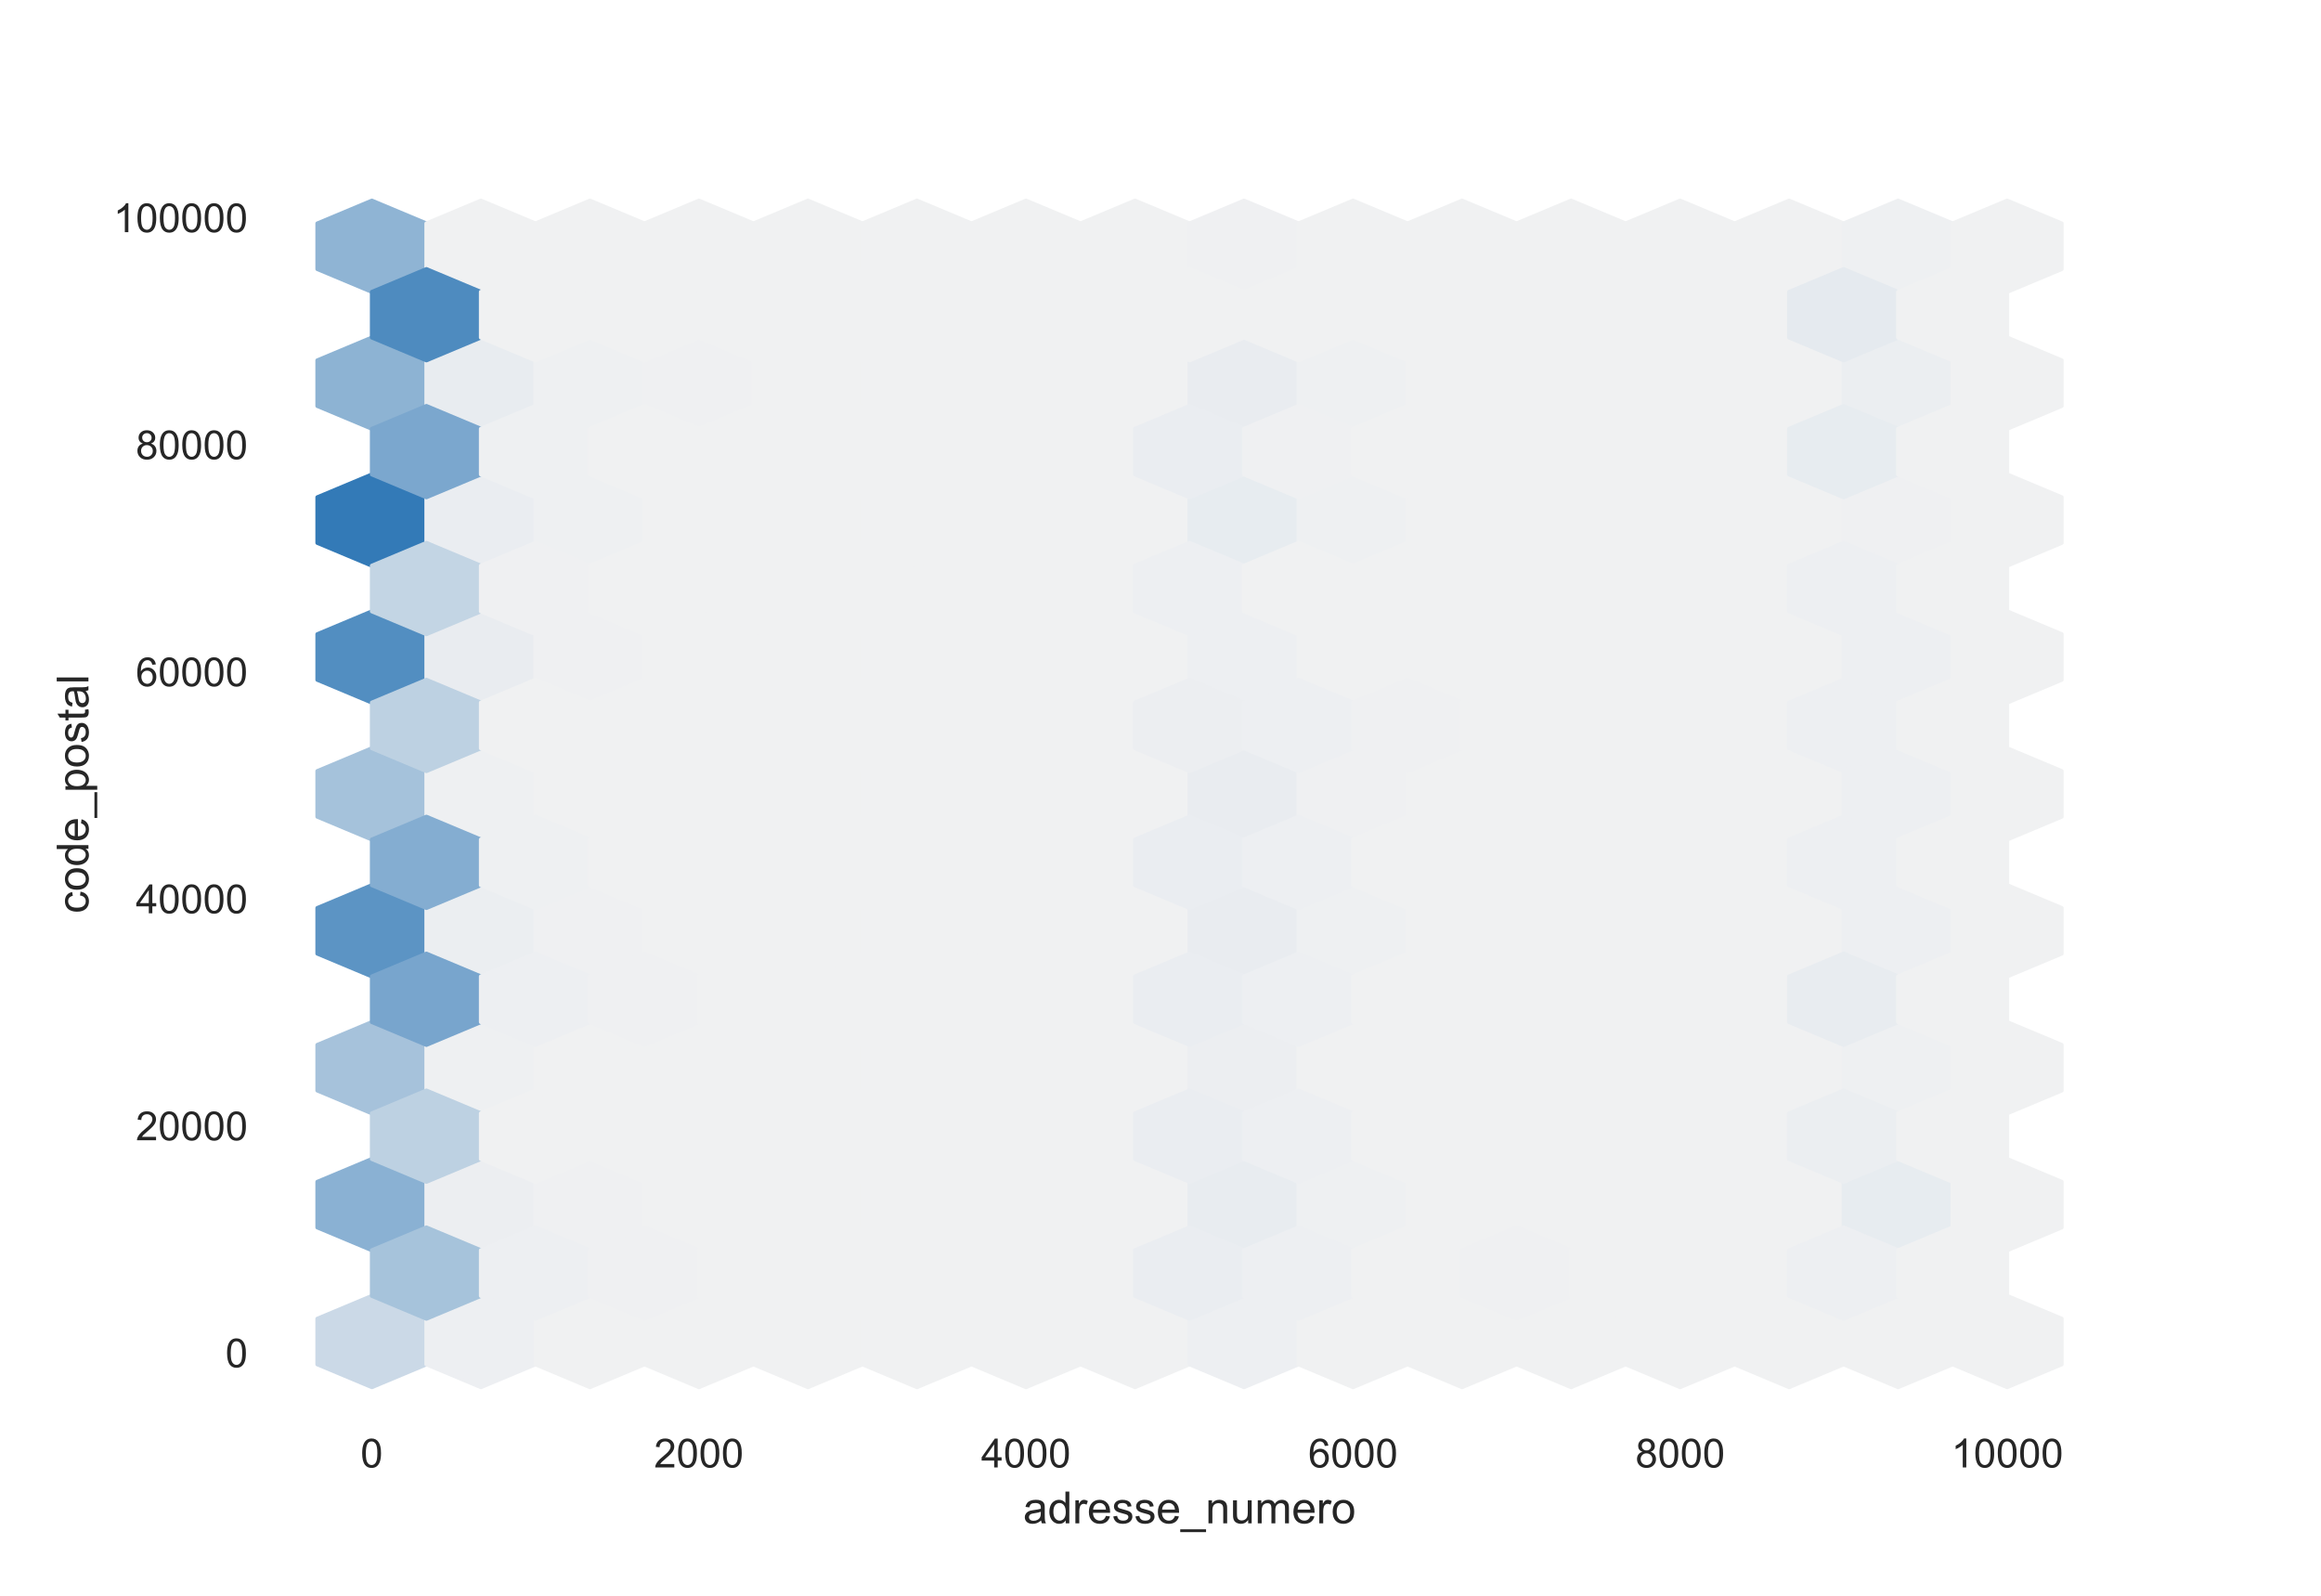 <?xml version="1.0" encoding="utf-8" standalone="no"?>
<!DOCTYPE svg PUBLIC "-//W3C//DTD SVG 1.1//EN"
  "http://www.w3.org/Graphics/SVG/1.1/DTD/svg11.dtd">
<!-- Created with matplotlib (https://matplotlib.org/) -->
<svg height="396pt" version="1.1" viewBox="0 0 576 396" width="576pt" xmlns="http://www.w3.org/2000/svg" xmlns:xlink="http://www.w3.org/1999/xlink">
 <defs>
  <style type="text/css">*{stroke-linecap:butt;stroke-linejoin:round;}</style>
 </defs>
 <g id="figure_1">
  <g id="patch_1">
   <path d="M 0 396 
L 576 396 
L 576 0 
L 0 0 
z
" style="fill:#ffffff;"/>
  </g>
  <g id="axes_1">
   <g id="patch_2">
    <path d="M 72 346.5 
L 518.4 346.5 
L 518.4 47.52 
L 72 47.52 
z
" style="fill:#ffffff;"/>
   </g>
   <g id="matplotlib.axis_1">
    <g id="xtick_1">
     <g id="text_1">
      <!-- 0 -->
      <g style="fill:#262626;" transform="translate(89.47 364.158)scale(0.1 -0.1)">
       <defs>
        <path d="M 4.156 35.297 
Q 4.156 48 6.766 55.734 
Q 9.375 63.484 14.516 67.672 
Q 19.672 71.875 27.484 71.875 
Q 33.25 71.875 37.594 69.547 
Q 41.938 67.234 44.766 62.859 
Q 47.609 58.5 49.219 52.219 
Q 50.828 45.953 50.828 35.297 
Q 50.828 22.703 48.234 14.969 
Q 45.656 7.234 40.5 3 
Q 35.359 -1.219 27.484 -1.219 
Q 17.141 -1.219 11.234 6.203 
Q 4.156 15.141 4.156 35.297 
z
M 13.188 35.297 
Q 13.188 17.672 17.312 11.828 
Q 21.438 6 27.484 6 
Q 33.547 6 37.672 11.859 
Q 41.797 17.719 41.797 35.297 
Q 41.797 52.984 37.672 58.781 
Q 33.547 64.594 27.391 64.594 
Q 21.344 64.594 17.719 59.469 
Q 13.188 52.938 13.188 35.297 
z
" id="ArialMT-48"/>
       </defs>
       <use xlink:href="#ArialMT-48"/>
      </g>
     </g>
    </g>
    <g id="xtick_2">
     <g id="text_2">
      <!-- 2000 -->
      <g style="fill:#262626;" transform="translate(162.308 364.158)scale(0.1 -0.1)">
       <defs>
        <path d="M 50.344 8.453 
L 50.344 0 
L 3.031 0 
Q 2.938 3.172 4.047 6.109 
Q 5.859 10.938 9.828 15.625 
Q 13.812 20.312 21.344 26.469 
Q 33.016 36.031 37.109 41.625 
Q 41.219 47.219 41.219 52.203 
Q 41.219 57.422 37.469 61 
Q 33.734 64.594 27.734 64.594 
Q 21.391 64.594 17.578 60.781 
Q 13.766 56.984 13.719 50.25 
L 4.688 51.172 
Q 5.609 61.281 11.656 66.578 
Q 17.719 71.875 27.938 71.875 
Q 38.234 71.875 44.234 66.156 
Q 50.25 60.453 50.25 52 
Q 50.25 47.703 48.484 43.547 
Q 46.734 39.406 42.656 34.812 
Q 38.578 30.219 29.109 22.219 
Q 21.188 15.578 18.938 13.203 
Q 16.703 10.844 15.234 8.453 
z
" id="ArialMT-50"/>
       </defs>
       <use xlink:href="#ArialMT-50"/>
       <use x="55.615" xlink:href="#ArialMT-48"/>
       <use x="111.23" xlink:href="#ArialMT-48"/>
       <use x="166.846" xlink:href="#ArialMT-48"/>
      </g>
     </g>
    </g>
    <g id="xtick_3">
     <g id="text_3">
      <!-- 4000 -->
      <g style="fill:#262626;" transform="translate(243.488 364.158)scale(0.1 -0.1)">
       <defs>
        <path d="M 32.328 0 
L 32.328 17.141 
L 1.266 17.141 
L 1.266 25.203 
L 33.938 71.578 
L 41.109 71.578 
L 41.109 25.203 
L 50.781 25.203 
L 50.781 17.141 
L 41.109 17.141 
L 41.109 0 
z
M 32.328 25.203 
L 32.328 57.469 
L 9.906 25.203 
z
" id="ArialMT-52"/>
       </defs>
       <use xlink:href="#ArialMT-52"/>
       <use x="55.615" xlink:href="#ArialMT-48"/>
       <use x="111.23" xlink:href="#ArialMT-48"/>
       <use x="166.846" xlink:href="#ArialMT-48"/>
      </g>
     </g>
    </g>
    <g id="xtick_4">
     <g id="text_4">
      <!-- 6000 -->
      <g style="fill:#262626;" transform="translate(324.668 364.158)scale(0.1 -0.1)">
       <defs>
        <path d="M 49.75 54.047 
L 41.016 53.375 
Q 39.844 58.547 37.703 60.891 
Q 34.125 64.656 28.906 64.656 
Q 24.703 64.656 21.531 62.312 
Q 17.391 59.281 14.984 53.469 
Q 12.594 47.656 12.5 36.922 
Q 15.672 41.75 20.266 44.094 
Q 24.859 46.438 29.891 46.438 
Q 38.672 46.438 44.844 39.969 
Q 51.031 33.5 51.031 23.25 
Q 51.031 16.5 48.125 10.719 
Q 45.219 4.938 40.141 1.859 
Q 35.062 -1.219 28.609 -1.219 
Q 17.625 -1.219 10.688 6.859 
Q 3.766 14.938 3.766 33.5 
Q 3.766 54.25 11.422 63.672 
Q 18.109 71.875 29.438 71.875 
Q 37.891 71.875 43.281 67.141 
Q 48.688 62.406 49.75 54.047 
z
M 13.875 23.188 
Q 13.875 18.656 15.797 14.5 
Q 17.719 10.359 21.188 8.172 
Q 24.656 6 28.469 6 
Q 34.031 6 38.031 10.484 
Q 42.047 14.984 42.047 22.703 
Q 42.047 30.125 38.078 34.391 
Q 34.125 38.672 28.125 38.672 
Q 22.172 38.672 18.016 34.391 
Q 13.875 30.125 13.875 23.188 
z
" id="ArialMT-54"/>
       </defs>
       <use xlink:href="#ArialMT-54"/>
       <use x="55.615" xlink:href="#ArialMT-48"/>
       <use x="111.23" xlink:href="#ArialMT-48"/>
       <use x="166.846" xlink:href="#ArialMT-48"/>
      </g>
     </g>
    </g>
    <g id="xtick_5">
     <g id="text_5">
      <!-- 8000 -->
      <g style="fill:#262626;" transform="translate(405.848 364.158)scale(0.1 -0.1)">
       <defs>
        <path d="M 17.672 38.812 
Q 12.203 40.828 9.562 44.531 
Q 6.938 48.25 6.938 53.422 
Q 6.938 61.234 12.547 66.547 
Q 18.172 71.875 27.484 71.875 
Q 36.859 71.875 42.578 66.422 
Q 48.297 60.984 48.297 53.172 
Q 48.297 48.188 45.672 44.5 
Q 43.062 40.828 37.75 38.812 
Q 44.344 36.672 47.781 31.875 
Q 51.219 27.094 51.219 20.453 
Q 51.219 11.281 44.719 5.031 
Q 38.234 -1.219 27.641 -1.219 
Q 17.047 -1.219 10.547 5.047 
Q 4.047 11.328 4.047 20.703 
Q 4.047 27.688 7.594 32.391 
Q 11.141 37.109 17.672 38.812 
z
M 15.922 53.719 
Q 15.922 48.641 19.188 45.406 
Q 22.469 42.188 27.688 42.188 
Q 32.766 42.188 36.016 45.375 
Q 39.266 48.578 39.266 53.219 
Q 39.266 58.062 35.906 61.359 
Q 32.562 64.656 27.594 64.656 
Q 22.562 64.656 19.234 61.422 
Q 15.922 58.203 15.922 53.719 
z
M 13.094 20.656 
Q 13.094 16.891 14.875 13.375 
Q 16.656 9.859 20.172 7.922 
Q 23.688 6 27.734 6 
Q 34.031 6 38.125 10.047 
Q 42.234 14.109 42.234 20.359 
Q 42.234 26.703 38.016 30.859 
Q 33.797 35.016 27.438 35.016 
Q 21.234 35.016 17.156 30.906 
Q 13.094 26.812 13.094 20.656 
z
" id="ArialMT-56"/>
       </defs>
       <use xlink:href="#ArialMT-56"/>
       <use x="55.615" xlink:href="#ArialMT-48"/>
       <use x="111.23" xlink:href="#ArialMT-48"/>
       <use x="166.846" xlink:href="#ArialMT-48"/>
      </g>
     </g>
    </g>
    <g id="xtick_6">
     <g id="text_6">
      <!-- 10000 -->
      <g style="fill:#262626;" transform="translate(484.247 364.158)scale(0.1 -0.1)">
       <defs>
        <path d="M 37.25 0 
L 28.469 0 
L 28.469 56 
Q 25.297 52.984 20.141 49.953 
Q 14.984 46.922 10.891 45.406 
L 10.891 53.906 
Q 18.266 57.375 23.781 62.297 
Q 29.297 67.234 31.594 71.875 
L 37.25 71.875 
z
" id="ArialMT-49"/>
       </defs>
       <use xlink:href="#ArialMT-49"/>
       <use x="55.615" xlink:href="#ArialMT-48"/>
       <use x="111.23" xlink:href="#ArialMT-48"/>
       <use x="166.846" xlink:href="#ArialMT-48"/>
       <use x="222.461" xlink:href="#ArialMT-48"/>
      </g>
     </g>
    </g>
    <g id="text_7">
     <!-- adresse_numero -->
     <g style="fill:#262626;" transform="translate(253.929 378.019)scale(0.11 -0.11)">
      <defs>
       <path d="M 40.438 6.391 
Q 35.547 2.25 31.031 0.531 
Q 26.516 -1.172 21.344 -1.172 
Q 12.797 -1.172 8.203 3 
Q 3.609 7.172 3.609 13.672 
Q 3.609 17.484 5.344 20.625 
Q 7.078 23.781 9.891 25.688 
Q 12.703 27.594 16.219 28.562 
Q 18.797 29.25 24.031 29.891 
Q 34.672 31.156 39.703 32.906 
Q 39.75 34.719 39.75 35.203 
Q 39.75 40.578 37.25 42.781 
Q 33.891 45.75 27.25 45.75 
Q 21.047 45.75 18.094 43.578 
Q 15.141 41.406 13.719 35.891 
L 5.125 37.062 
Q 6.297 42.578 8.984 45.969 
Q 11.672 49.359 16.75 51.188 
Q 21.828 53.031 28.516 53.031 
Q 35.156 53.031 39.297 51.469 
Q 43.453 49.906 45.406 47.531 
Q 47.359 45.172 48.141 41.547 
Q 48.578 39.312 48.578 33.453 
L 48.578 21.734 
Q 48.578 9.469 49.141 6.219 
Q 49.703 2.984 51.375 0 
L 42.188 0 
Q 40.828 2.734 40.438 6.391 
z
M 39.703 26.031 
Q 34.906 24.078 25.344 22.703 
Q 19.922 21.922 17.672 20.938 
Q 15.438 19.969 14.203 18.094 
Q 12.984 16.219 12.984 13.922 
Q 12.984 10.406 15.641 8.062 
Q 18.312 5.719 23.438 5.719 
Q 28.516 5.719 32.469 7.938 
Q 36.422 10.156 38.281 14.016 
Q 39.703 17 39.703 22.797 
z
" id="ArialMT-97"/>
       <path d="M 40.234 0 
L 40.234 6.547 
Q 35.297 -1.172 25.734 -1.172 
Q 19.531 -1.172 14.328 2.25 
Q 9.125 5.672 6.266 11.797 
Q 3.422 17.922 3.422 25.875 
Q 3.422 33.641 6 39.969 
Q 8.594 46.297 13.766 49.656 
Q 18.953 53.031 25.344 53.031 
Q 30.031 53.031 33.688 51.047 
Q 37.359 49.078 39.656 45.906 
L 39.656 71.578 
L 48.391 71.578 
L 48.391 0 
z
M 12.453 25.875 
Q 12.453 15.922 16.641 10.984 
Q 20.844 6.062 26.562 6.062 
Q 32.328 6.062 36.344 10.766 
Q 40.375 15.484 40.375 25.141 
Q 40.375 35.797 36.266 40.766 
Q 32.172 45.75 26.172 45.75 
Q 20.312 45.75 16.375 40.969 
Q 12.453 36.188 12.453 25.875 
z
" id="ArialMT-100"/>
       <path d="M 6.5 0 
L 6.5 51.859 
L 14.406 51.859 
L 14.406 44 
Q 17.438 49.516 20 51.266 
Q 22.562 53.031 25.641 53.031 
Q 30.078 53.031 34.672 50.203 
L 31.641 42.047 
Q 28.422 43.953 25.203 43.953 
Q 22.312 43.953 20.016 42.219 
Q 17.719 40.484 16.75 37.406 
Q 15.281 32.719 15.281 27.156 
L 15.281 0 
z
" id="ArialMT-114"/>
       <path d="M 42.094 16.703 
L 51.172 15.578 
Q 49.031 7.625 43.219 3.219 
Q 37.406 -1.172 28.375 -1.172 
Q 17 -1.172 10.328 5.828 
Q 3.656 12.844 3.656 25.484 
Q 3.656 38.578 10.391 45.797 
Q 17.141 53.031 27.875 53.031 
Q 38.281 53.031 44.875 45.953 
Q 51.469 38.875 51.469 26.031 
Q 51.469 25.25 51.422 23.688 
L 12.75 23.688 
Q 13.234 15.141 17.578 10.594 
Q 21.922 6.062 28.422 6.062 
Q 33.25 6.062 36.672 8.594 
Q 40.094 11.141 42.094 16.703 
z
M 13.234 30.906 
L 42.188 30.906 
Q 41.609 37.453 38.875 40.719 
Q 34.672 45.797 27.984 45.797 
Q 21.922 45.797 17.797 41.75 
Q 13.672 37.703 13.234 30.906 
z
" id="ArialMT-101"/>
       <path d="M 3.078 15.484 
L 11.766 16.844 
Q 12.5 11.625 15.844 8.844 
Q 19.188 6.062 25.203 6.062 
Q 31.25 6.062 34.172 8.516 
Q 37.109 10.984 37.109 14.312 
Q 37.109 17.281 34.516 19 
Q 32.719 20.172 25.531 21.969 
Q 15.875 24.422 12.141 26.203 
Q 8.406 27.984 6.469 31.125 
Q 4.547 34.281 4.547 38.094 
Q 4.547 41.547 6.125 44.5 
Q 7.719 47.469 10.453 49.422 
Q 12.5 50.922 16.031 51.969 
Q 19.578 53.031 23.641 53.031 
Q 29.734 53.031 34.344 51.266 
Q 38.969 49.516 41.156 46.5 
Q 43.359 43.5 44.188 38.484 
L 35.594 37.312 
Q 35.016 41.312 32.203 43.547 
Q 29.391 45.797 24.266 45.797 
Q 18.219 45.797 15.625 43.797 
Q 13.031 41.797 13.031 39.109 
Q 13.031 37.406 14.109 36.031 
Q 15.188 34.625 17.484 33.688 
Q 18.797 33.203 25.25 31.453 
Q 34.578 28.953 38.25 27.359 
Q 41.938 25.781 44.031 22.75 
Q 46.141 19.734 46.141 15.234 
Q 46.141 10.844 43.578 6.953 
Q 41.016 3.078 36.172 0.953 
Q 31.344 -1.172 25.25 -1.172 
Q 15.141 -1.172 9.844 3.031 
Q 4.547 7.234 3.078 15.484 
z
" id="ArialMT-115"/>
       <path d="M -1.516 -19.875 
L -1.516 -13.531 
L 56.734 -13.531 
L 56.734 -19.875 
z
" id="ArialMT-95"/>
       <path d="M 6.594 0 
L 6.594 51.859 
L 14.5 51.859 
L 14.5 44.484 
Q 20.219 53.031 31 53.031 
Q 35.688 53.031 39.625 51.344 
Q 43.562 49.656 45.516 46.922 
Q 47.469 44.188 48.25 40.438 
Q 48.734 37.984 48.734 31.891 
L 48.734 0 
L 39.938 0 
L 39.938 31.547 
Q 39.938 36.922 38.906 39.578 
Q 37.891 42.234 35.281 43.812 
Q 32.672 45.406 29.156 45.406 
Q 23.531 45.406 19.453 41.844 
Q 15.375 38.281 15.375 28.328 
L 15.375 0 
z
" id="ArialMT-110"/>
       <path d="M 40.578 0 
L 40.578 7.625 
Q 34.516 -1.172 24.125 -1.172 
Q 19.531 -1.172 15.547 0.578 
Q 11.578 2.344 9.641 5 
Q 7.719 7.672 6.938 11.531 
Q 6.391 14.109 6.391 19.734 
L 6.391 51.859 
L 15.188 51.859 
L 15.188 23.094 
Q 15.188 16.219 15.719 13.812 
Q 16.547 10.359 19.234 8.375 
Q 21.922 6.391 25.875 6.391 
Q 29.828 6.391 33.297 8.422 
Q 36.766 10.453 38.203 13.938 
Q 39.656 17.438 39.656 24.078 
L 39.656 51.859 
L 48.438 51.859 
L 48.438 0 
z
" id="ArialMT-117"/>
       <path d="M 6.594 0 
L 6.594 51.859 
L 14.453 51.859 
L 14.453 44.578 
Q 16.891 48.391 20.938 50.703 
Q 25 53.031 30.172 53.031 
Q 35.938 53.031 39.625 50.641 
Q 43.312 48.25 44.828 43.953 
Q 50.984 53.031 60.844 53.031 
Q 68.562 53.031 72.703 48.75 
Q 76.859 44.484 76.859 35.594 
L 76.859 0 
L 68.109 0 
L 68.109 32.672 
Q 68.109 37.938 67.25 40.25 
Q 66.406 42.578 64.156 43.984 
Q 61.922 45.406 58.891 45.406 
Q 53.422 45.406 49.797 41.766 
Q 46.188 38.141 46.188 30.125 
L 46.188 0 
L 37.406 0 
L 37.406 33.688 
Q 37.406 39.547 35.25 42.469 
Q 33.109 45.406 28.219 45.406 
Q 24.516 45.406 21.359 43.453 
Q 18.219 41.5 16.797 37.734 
Q 15.375 33.984 15.375 26.906 
L 15.375 0 
z
" id="ArialMT-109"/>
       <path d="M 3.328 25.922 
Q 3.328 40.328 11.328 47.266 
Q 18.016 53.031 27.641 53.031 
Q 38.328 53.031 45.109 46.016 
Q 51.906 39.016 51.906 26.656 
Q 51.906 16.656 48.906 10.906 
Q 45.906 5.172 40.156 2 
Q 34.422 -1.172 27.641 -1.172 
Q 16.75 -1.172 10.031 5.812 
Q 3.328 12.797 3.328 25.922 
z
M 12.359 25.922 
Q 12.359 15.969 16.703 11.016 
Q 21.047 6.062 27.641 6.062 
Q 34.188 6.062 38.531 11.031 
Q 42.875 16.016 42.875 26.219 
Q 42.875 35.844 38.5 40.797 
Q 34.125 45.75 27.641 45.75 
Q 21.047 45.75 16.703 40.812 
Q 12.359 35.891 12.359 25.922 
z
" id="ArialMT-111"/>
      </defs>
      <use xlink:href="#ArialMT-97"/>
      <use x="55.615" xlink:href="#ArialMT-100"/>
      <use x="111.23" xlink:href="#ArialMT-114"/>
      <use x="144.531" xlink:href="#ArialMT-101"/>
      <use x="200.146" xlink:href="#ArialMT-115"/>
      <use x="250.146" xlink:href="#ArialMT-115"/>
      <use x="300.146" xlink:href="#ArialMT-101"/>
      <use x="355.762" xlink:href="#ArialMT-95"/>
      <use x="411.377" xlink:href="#ArialMT-110"/>
      <use x="466.992" xlink:href="#ArialMT-117"/>
      <use x="522.607" xlink:href="#ArialMT-109"/>
      <use x="605.908" xlink:href="#ArialMT-101"/>
      <use x="661.523" xlink:href="#ArialMT-114"/>
      <use x="694.824" xlink:href="#ArialMT-111"/>
     </g>
    </g>
   </g>
   <g id="matplotlib.axis_2">
    <g id="ytick_1">
     <g id="text_8">
      <!-- 0 -->
      <g style="fill:#262626;" transform="translate(55.939 339.306)scale(0.1 -0.1)">
       <use xlink:href="#ArialMT-48"/>
      </g>
     </g>
    </g>
    <g id="ytick_2">
     <g id="text_9">
      <!-- 20000 -->
      <g style="fill:#262626;" transform="translate(33.695 282.968)scale(0.1 -0.1)">
       <use xlink:href="#ArialMT-50"/>
       <use x="55.615" xlink:href="#ArialMT-48"/>
       <use x="111.23" xlink:href="#ArialMT-48"/>
       <use x="166.846" xlink:href="#ArialMT-48"/>
       <use x="222.461" xlink:href="#ArialMT-48"/>
      </g>
     </g>
    </g>
    <g id="ytick_3">
     <g id="text_10">
      <!-- 40000 -->
      <g style="fill:#262626;" transform="translate(33.695 226.631)scale(0.1 -0.1)">
       <use xlink:href="#ArialMT-52"/>
       <use x="55.615" xlink:href="#ArialMT-48"/>
       <use x="111.23" xlink:href="#ArialMT-48"/>
       <use x="166.846" xlink:href="#ArialMT-48"/>
       <use x="222.461" xlink:href="#ArialMT-48"/>
      </g>
     </g>
    </g>
    <g id="ytick_4">
     <g id="text_11">
      <!-- 60000 -->
      <g style="fill:#262626;" transform="translate(33.695 170.293)scale(0.1 -0.1)">
       <use xlink:href="#ArialMT-54"/>
       <use x="55.615" xlink:href="#ArialMT-48"/>
       <use x="111.23" xlink:href="#ArialMT-48"/>
       <use x="166.846" xlink:href="#ArialMT-48"/>
       <use x="222.461" xlink:href="#ArialMT-48"/>
      </g>
     </g>
    </g>
    <g id="ytick_5">
     <g id="text_12">
      <!-- 80000 -->
      <g style="fill:#262626;" transform="translate(33.695 113.956)scale(0.1 -0.1)">
       <use xlink:href="#ArialMT-56"/>
       <use x="55.615" xlink:href="#ArialMT-48"/>
       <use x="111.23" xlink:href="#ArialMT-48"/>
       <use x="166.846" xlink:href="#ArialMT-48"/>
       <use x="222.461" xlink:href="#ArialMT-48"/>
      </g>
     </g>
    </g>
    <g id="ytick_6">
     <g id="text_13">
      <!-- 100000 -->
      <g style="fill:#262626;" transform="translate(28.134 57.619)scale(0.1 -0.1)">
       <use xlink:href="#ArialMT-49"/>
       <use x="55.615" xlink:href="#ArialMT-48"/>
       <use x="111.23" xlink:href="#ArialMT-48"/>
       <use x="166.846" xlink:href="#ArialMT-48"/>
       <use x="222.461" xlink:href="#ArialMT-48"/>
       <use x="278.076" xlink:href="#ArialMT-48"/>
      </g>
     </g>
    </g>
    <g id="text_14">
     <!-- code_postal -->
     <g style="fill:#262626;" transform="translate(21.948 226.67)rotate(-90)scale(0.11 -0.11)">
      <defs>
       <path d="M 40.438 19 
L 49.078 17.875 
Q 47.656 8.938 41.812 3.875 
Q 35.984 -1.172 27.484 -1.172 
Q 16.844 -1.172 10.375 5.781 
Q 3.906 12.75 3.906 25.734 
Q 3.906 34.125 6.688 40.422 
Q 9.469 46.734 15.156 49.875 
Q 20.844 53.031 27.547 53.031 
Q 35.984 53.031 41.359 48.75 
Q 46.734 44.484 48.25 36.625 
L 39.703 35.297 
Q 38.484 40.531 35.375 43.156 
Q 32.281 45.797 27.875 45.797 
Q 21.234 45.797 17.078 41.031 
Q 12.938 36.281 12.938 25.984 
Q 12.938 15.531 16.938 10.797 
Q 20.953 6.062 27.391 6.062 
Q 32.562 6.062 36.031 9.234 
Q 39.5 12.406 40.438 19 
z
" id="ArialMT-99"/>
       <path d="M 6.594 -19.875 
L 6.594 51.859 
L 14.594 51.859 
L 14.594 45.125 
Q 17.438 49.078 21 51.047 
Q 24.562 53.031 29.641 53.031 
Q 36.281 53.031 41.359 49.609 
Q 46.438 46.188 49.016 39.953 
Q 51.609 33.734 51.609 26.312 
Q 51.609 18.359 48.75 11.984 
Q 45.906 5.609 40.453 2.219 
Q 35.016 -1.172 29 -1.172 
Q 24.609 -1.172 21.109 0.688 
Q 17.625 2.547 15.375 5.375 
L 15.375 -19.875 
z
M 14.547 25.641 
Q 14.547 15.625 18.594 10.844 
Q 22.656 6.062 28.422 6.062 
Q 34.281 6.062 38.453 11.016 
Q 42.625 15.969 42.625 26.375 
Q 42.625 36.281 38.547 41.203 
Q 34.469 46.141 28.812 46.141 
Q 23.188 46.141 18.859 40.891 
Q 14.547 35.641 14.547 25.641 
z
" id="ArialMT-112"/>
       <path d="M 25.781 7.859 
L 27.047 0.094 
Q 23.344 -0.688 20.406 -0.688 
Q 15.625 -0.688 12.984 0.828 
Q 10.359 2.344 9.281 4.812 
Q 8.203 7.281 8.203 15.188 
L 8.203 45.016 
L 1.766 45.016 
L 1.766 51.859 
L 8.203 51.859 
L 8.203 64.703 
L 16.938 69.969 
L 16.938 51.859 
L 25.781 51.859 
L 25.781 45.016 
L 16.938 45.016 
L 16.938 14.703 
Q 16.938 10.938 17.406 9.859 
Q 17.875 8.797 18.922 8.156 
Q 19.969 7.516 21.922 7.516 
Q 23.391 7.516 25.781 7.859 
z
" id="ArialMT-116"/>
       <path d="M 6.391 0 
L 6.391 71.578 
L 15.188 71.578 
L 15.188 0 
z
" id="ArialMT-108"/>
      </defs>
      <use xlink:href="#ArialMT-99"/>
      <use x="50" xlink:href="#ArialMT-111"/>
      <use x="105.615" xlink:href="#ArialMT-100"/>
      <use x="161.23" xlink:href="#ArialMT-101"/>
      <use x="216.846" xlink:href="#ArialMT-95"/>
      <use x="272.461" xlink:href="#ArialMT-112"/>
      <use x="328.076" xlink:href="#ArialMT-111"/>
      <use x="383.691" xlink:href="#ArialMT-115"/>
      <use x="433.691" xlink:href="#ArialMT-116"/>
      <use x="461.475" xlink:href="#ArialMT-97"/>
      <use x="517.09" xlink:href="#ArialMT-108"/>
     </g>
    </g>
   </g>
   <g id="PolyCollection_1">
    <defs>
     <path d="M 105.778 -54.611 
L 105.778 -65.936 
L 92.25 -71.598 
L 78.723 -65.936 
L 78.723 -54.611 
L 92.25 -48.948 
z
" id="C0_0_b2567f6aaf"/>
    </defs>
    <g clip-path="url(#pde0468f0ad)">
     <use style="fill:#cbd9e7;stroke:#cbd9e7;" x="0.041" xlink:href="#C0_0_b2567f6aaf" y="393.183"/>
    </g>
    <g clip-path="url(#pde0468f0ad)">
     <use style="fill:#8ab1d3;stroke:#8ab1d3;" x="0.041" xlink:href="#C0_0_b2567f6aaf" y="359.208"/>
    </g>
    <g clip-path="url(#pde0468f0ad)">
     <use style="fill:#a6c2db;stroke:#a6c2db;" x="0.041" xlink:href="#C0_0_b2567f6aaf" y="325.233"/>
    </g>
    <g clip-path="url(#pde0468f0ad)">
     <use style="fill:#5c94c4;stroke:#5c94c4;" x="0.041" xlink:href="#C0_0_b2567f6aaf" y="291.258"/>
    </g>
    <g clip-path="url(#pde0468f0ad)">
     <use style="fill:#a5c2db;stroke:#a5c2db;" x="0.041" xlink:href="#C0_0_b2567f6aaf" y="257.283"/>
    </g>
    <g clip-path="url(#pde0468f0ad)">
     <use style="fill:#528ec1;stroke:#528ec1;" x="0.041" xlink:href="#C0_0_b2567f6aaf" y="223.308"/>
    </g>
    <g clip-path="url(#pde0468f0ad)">
     <use style="fill:#337ab7;stroke:#337ab7;" x="0.041" xlink:href="#C0_0_b2567f6aaf" y="189.333"/>
    </g>
    <g clip-path="url(#pde0468f0ad)">
     <use style="fill:#8db3d3;stroke:#8db3d3;" x="0.041" xlink:href="#C0_0_b2567f6aaf" y="155.358"/>
    </g>
    <g clip-path="url(#pde0468f0ad)">
     <use style="fill:#8fb4d4;stroke:#8fb4d4;" x="0.041" xlink:href="#C0_0_b2567f6aaf" y="121.383"/>
    </g>
    <g clip-path="url(#pde0468f0ad)">
     <use style="fill:#edeff2;stroke:#edeff2;" x="27.095" xlink:href="#C0_0_b2567f6aaf" y="393.183"/>
    </g>
    <g clip-path="url(#pde0468f0ad)">
     <use style="fill:#eceef1;stroke:#eceef1;" x="27.095" xlink:href="#C0_0_b2567f6aaf" y="359.208"/>
    </g>
    <g clip-path="url(#pde0468f0ad)">
     <use style="fill:#eef0f2;stroke:#eef0f2;" x="27.095" xlink:href="#C0_0_b2567f6aaf" y="325.233"/>
    </g>
    <g clip-path="url(#pde0468f0ad)">
     <use style="fill:#ebeef1;stroke:#ebeef1;" x="27.095" xlink:href="#C0_0_b2567f6aaf" y="291.258"/>
    </g>
    <g clip-path="url(#pde0468f0ad)">
     <use style="fill:#eef0f2;stroke:#eef0f2;" x="27.095" xlink:href="#C0_0_b2567f6aaf" y="257.283"/>
    </g>
    <g clip-path="url(#pde0468f0ad)">
     <use style="fill:#e9ecf0;stroke:#e9ecf0;" x="27.095" xlink:href="#C0_0_b2567f6aaf" y="223.308"/>
    </g>
    <g clip-path="url(#pde0468f0ad)">
     <use style="fill:#eaedf1;stroke:#eaedf1;" x="27.095" xlink:href="#C0_0_b2567f6aaf" y="189.333"/>
    </g>
    <g clip-path="url(#pde0468f0ad)">
     <use style="fill:#e8ecf0;stroke:#e8ecf0;" x="27.095" xlink:href="#C0_0_b2567f6aaf" y="155.358"/>
    </g>
    <g clip-path="url(#pde0468f0ad)">
     <use style="fill:#f0f1f2;stroke:#f0f1f2;" x="27.095" xlink:href="#C0_0_b2567f6aaf" y="121.383"/>
    </g>
    <g clip-path="url(#pde0468f0ad)">
     <use style="fill:#f0f1f2;stroke:#f0f1f2;" x="54.15" xlink:href="#C0_0_b2567f6aaf" y="393.183"/>
    </g>
    <g clip-path="url(#pde0468f0ad)">
     <use style="fill:#eff0f2;stroke:#eff0f2;" x="54.15" xlink:href="#C0_0_b2567f6aaf" y="359.208"/>
    </g>
    <g clip-path="url(#pde0468f0ad)">
     <use style="fill:#f0f1f2;stroke:#f0f1f2;" x="54.15" xlink:href="#C0_0_b2567f6aaf" y="325.233"/>
    </g>
    <g clip-path="url(#pde0468f0ad)">
     <use style="fill:#eff0f2;stroke:#eff0f2;" x="54.15" xlink:href="#C0_0_b2567f6aaf" y="291.258"/>
    </g>
    <g clip-path="url(#pde0468f0ad)">
     <use style="fill:#f0f1f2;stroke:#f0f1f2;" x="54.15" xlink:href="#C0_0_b2567f6aaf" y="257.283"/>
    </g>
    <g clip-path="url(#pde0468f0ad)">
     <use style="fill:#eff0f2;stroke:#eff0f2;" x="54.15" xlink:href="#C0_0_b2567f6aaf" y="223.308"/>
    </g>
    <g clip-path="url(#pde0468f0ad)">
     <use style="fill:#eef0f2;stroke:#eef0f2;" x="54.15" xlink:href="#C0_0_b2567f6aaf" y="189.333"/>
    </g>
    <g clip-path="url(#pde0468f0ad)">
     <use style="fill:#eef0f2;stroke:#eef0f2;" x="54.15" xlink:href="#C0_0_b2567f6aaf" y="155.358"/>
    </g>
    <g clip-path="url(#pde0468f0ad)">
     <use style="fill:#f0f1f2;stroke:#f0f1f2;" x="54.15" xlink:href="#C0_0_b2567f6aaf" y="121.383"/>
    </g>
    <g clip-path="url(#pde0468f0ad)">
     <use style="fill:#f0f1f2;stroke:#f0f1f2;" x="81.204" xlink:href="#C0_0_b2567f6aaf" y="393.183"/>
    </g>
    <g clip-path="url(#pde0468f0ad)">
     <use style="fill:#f0f1f2;stroke:#f0f1f2;" x="81.204" xlink:href="#C0_0_b2567f6aaf" y="359.208"/>
    </g>
    <g clip-path="url(#pde0468f0ad)">
     <use style="fill:#f0f1f2;stroke:#f0f1f2;" x="81.204" xlink:href="#C0_0_b2567f6aaf" y="325.233"/>
    </g>
    <g clip-path="url(#pde0468f0ad)">
     <use style="fill:#f0f1f2;stroke:#f0f1f2;" x="81.204" xlink:href="#C0_0_b2567f6aaf" y="291.258"/>
    </g>
    <g clip-path="url(#pde0468f0ad)">
     <use style="fill:#f0f1f2;stroke:#f0f1f2;" x="81.204" xlink:href="#C0_0_b2567f6aaf" y="257.283"/>
    </g>
    <g clip-path="url(#pde0468f0ad)">
     <use style="fill:#f0f1f2;stroke:#f0f1f2;" x="81.204" xlink:href="#C0_0_b2567f6aaf" y="223.308"/>
    </g>
    <g clip-path="url(#pde0468f0ad)">
     <use style="fill:#f0f1f2;stroke:#f0f1f2;" x="81.204" xlink:href="#C0_0_b2567f6aaf" y="189.333"/>
    </g>
    <g clip-path="url(#pde0468f0ad)">
     <use style="fill:#eff0f2;stroke:#eff0f2;" x="81.204" xlink:href="#C0_0_b2567f6aaf" y="155.358"/>
    </g>
    <g clip-path="url(#pde0468f0ad)">
     <use style="fill:#f0f1f2;stroke:#f0f1f2;" x="81.204" xlink:href="#C0_0_b2567f6aaf" y="121.383"/>
    </g>
    <g clip-path="url(#pde0468f0ad)">
     <use style="fill:#f0f1f2;stroke:#f0f1f2;" x="108.259" xlink:href="#C0_0_b2567f6aaf" y="393.183"/>
    </g>
    <g clip-path="url(#pde0468f0ad)">
     <use style="fill:#f0f1f2;stroke:#f0f1f2;" x="108.259" xlink:href="#C0_0_b2567f6aaf" y="359.208"/>
    </g>
    <g clip-path="url(#pde0468f0ad)">
     <use style="fill:#f0f1f2;stroke:#f0f1f2;" x="108.259" xlink:href="#C0_0_b2567f6aaf" y="325.233"/>
    </g>
    <g clip-path="url(#pde0468f0ad)">
     <use style="fill:#f0f1f2;stroke:#f0f1f2;" x="108.259" xlink:href="#C0_0_b2567f6aaf" y="291.258"/>
    </g>
    <g clip-path="url(#pde0468f0ad)">
     <use style="fill:#f0f1f2;stroke:#f0f1f2;" x="108.259" xlink:href="#C0_0_b2567f6aaf" y="257.283"/>
    </g>
    <g clip-path="url(#pde0468f0ad)">
     <use style="fill:#f0f1f2;stroke:#f0f1f2;" x="108.259" xlink:href="#C0_0_b2567f6aaf" y="223.308"/>
    </g>
    <g clip-path="url(#pde0468f0ad)">
     <use style="fill:#f0f1f2;stroke:#f0f1f2;" x="108.259" xlink:href="#C0_0_b2567f6aaf" y="189.333"/>
    </g>
    <g clip-path="url(#pde0468f0ad)">
     <use style="fill:#f0f1f2;stroke:#f0f1f2;" x="108.259" xlink:href="#C0_0_b2567f6aaf" y="155.358"/>
    </g>
    <g clip-path="url(#pde0468f0ad)">
     <use style="fill:#f0f1f2;stroke:#f0f1f2;" x="108.259" xlink:href="#C0_0_b2567f6aaf" y="121.383"/>
    </g>
    <g clip-path="url(#pde0468f0ad)">
     <use style="fill:#f0f1f2;stroke:#f0f1f2;" x="135.313" xlink:href="#C0_0_b2567f6aaf" y="393.183"/>
    </g>
    <g clip-path="url(#pde0468f0ad)">
     <use style="fill:#f0f1f2;stroke:#f0f1f2;" x="135.313" xlink:href="#C0_0_b2567f6aaf" y="359.208"/>
    </g>
    <g clip-path="url(#pde0468f0ad)">
     <use style="fill:#f0f1f2;stroke:#f0f1f2;" x="135.313" xlink:href="#C0_0_b2567f6aaf" y="325.233"/>
    </g>
    <g clip-path="url(#pde0468f0ad)">
     <use style="fill:#f0f1f2;stroke:#f0f1f2;" x="135.313" xlink:href="#C0_0_b2567f6aaf" y="291.258"/>
    </g>
    <g clip-path="url(#pde0468f0ad)">
     <use style="fill:#f0f1f2;stroke:#f0f1f2;" x="135.313" xlink:href="#C0_0_b2567f6aaf" y="257.283"/>
    </g>
    <g clip-path="url(#pde0468f0ad)">
     <use style="fill:#f0f1f2;stroke:#f0f1f2;" x="135.313" xlink:href="#C0_0_b2567f6aaf" y="223.308"/>
    </g>
    <g clip-path="url(#pde0468f0ad)">
     <use style="fill:#f0f1f2;stroke:#f0f1f2;" x="135.313" xlink:href="#C0_0_b2567f6aaf" y="189.333"/>
    </g>
    <g clip-path="url(#pde0468f0ad)">
     <use style="fill:#f0f1f2;stroke:#f0f1f2;" x="135.313" xlink:href="#C0_0_b2567f6aaf" y="155.358"/>
    </g>
    <g clip-path="url(#pde0468f0ad)">
     <use style="fill:#f0f1f2;stroke:#f0f1f2;" x="135.313" xlink:href="#C0_0_b2567f6aaf" y="121.383"/>
    </g>
    <g clip-path="url(#pde0468f0ad)">
     <use style="fill:#f0f1f2;stroke:#f0f1f2;" x="162.368" xlink:href="#C0_0_b2567f6aaf" y="393.183"/>
    </g>
    <g clip-path="url(#pde0468f0ad)">
     <use style="fill:#f0f1f2;stroke:#f0f1f2;" x="162.368" xlink:href="#C0_0_b2567f6aaf" y="359.208"/>
    </g>
    <g clip-path="url(#pde0468f0ad)">
     <use style="fill:#f0f1f2;stroke:#f0f1f2;" x="162.368" xlink:href="#C0_0_b2567f6aaf" y="325.233"/>
    </g>
    <g clip-path="url(#pde0468f0ad)">
     <use style="fill:#f0f1f2;stroke:#f0f1f2;" x="162.368" xlink:href="#C0_0_b2567f6aaf" y="291.258"/>
    </g>
    <g clip-path="url(#pde0468f0ad)">
     <use style="fill:#f0f1f2;stroke:#f0f1f2;" x="162.368" xlink:href="#C0_0_b2567f6aaf" y="257.283"/>
    </g>
    <g clip-path="url(#pde0468f0ad)">
     <use style="fill:#f0f1f2;stroke:#f0f1f2;" x="162.368" xlink:href="#C0_0_b2567f6aaf" y="223.308"/>
    </g>
    <g clip-path="url(#pde0468f0ad)">
     <use style="fill:#f0f1f2;stroke:#f0f1f2;" x="162.368" xlink:href="#C0_0_b2567f6aaf" y="189.333"/>
    </g>
    <g clip-path="url(#pde0468f0ad)">
     <use style="fill:#f0f1f2;stroke:#f0f1f2;" x="162.368" xlink:href="#C0_0_b2567f6aaf" y="155.358"/>
    </g>
    <g clip-path="url(#pde0468f0ad)">
     <use style="fill:#f0f1f2;stroke:#f0f1f2;" x="162.368" xlink:href="#C0_0_b2567f6aaf" y="121.383"/>
    </g>
    <g clip-path="url(#pde0468f0ad)">
     <use style="fill:#f0f1f2;stroke:#f0f1f2;" x="189.422" xlink:href="#C0_0_b2567f6aaf" y="393.183"/>
    </g>
    <g clip-path="url(#pde0468f0ad)">
     <use style="fill:#f0f1f2;stroke:#f0f1f2;" x="189.422" xlink:href="#C0_0_b2567f6aaf" y="359.208"/>
    </g>
    <g clip-path="url(#pde0468f0ad)">
     <use style="fill:#f0f1f2;stroke:#f0f1f2;" x="189.422" xlink:href="#C0_0_b2567f6aaf" y="325.233"/>
    </g>
    <g clip-path="url(#pde0468f0ad)">
     <use style="fill:#f0f1f2;stroke:#f0f1f2;" x="189.422" xlink:href="#C0_0_b2567f6aaf" y="291.258"/>
    </g>
    <g clip-path="url(#pde0468f0ad)">
     <use style="fill:#f0f1f2;stroke:#f0f1f2;" x="189.422" xlink:href="#C0_0_b2567f6aaf" y="257.283"/>
    </g>
    <g clip-path="url(#pde0468f0ad)">
     <use style="fill:#f0f1f2;stroke:#f0f1f2;" x="189.422" xlink:href="#C0_0_b2567f6aaf" y="223.308"/>
    </g>
    <g clip-path="url(#pde0468f0ad)">
     <use style="fill:#f0f1f2;stroke:#f0f1f2;" x="189.422" xlink:href="#C0_0_b2567f6aaf" y="189.333"/>
    </g>
    <g clip-path="url(#pde0468f0ad)">
     <use style="fill:#f0f1f2;stroke:#f0f1f2;" x="189.422" xlink:href="#C0_0_b2567f6aaf" y="155.358"/>
    </g>
    <g clip-path="url(#pde0468f0ad)">
     <use style="fill:#f0f1f2;stroke:#f0f1f2;" x="189.422" xlink:href="#C0_0_b2567f6aaf" y="121.383"/>
    </g>
    <g clip-path="url(#pde0468f0ad)">
     <use style="fill:#edeff2;stroke:#edeff2;" x="216.477" xlink:href="#C0_0_b2567f6aaf" y="393.183"/>
    </g>
    <g clip-path="url(#pde0468f0ad)">
     <use style="fill:#e8ecf0;stroke:#e8ecf0;" x="216.477" xlink:href="#C0_0_b2567f6aaf" y="359.208"/>
    </g>
    <g clip-path="url(#pde0468f0ad)">
     <use style="fill:#eceef1;stroke:#eceef1;" x="216.477" xlink:href="#C0_0_b2567f6aaf" y="325.233"/>
    </g>
    <g clip-path="url(#pde0468f0ad)">
     <use style="fill:#e9ecf0;stroke:#e9ecf0;" x="216.477" xlink:href="#C0_0_b2567f6aaf" y="291.258"/>
    </g>
    <g clip-path="url(#pde0468f0ad)">
     <use style="fill:#e9ecf0;stroke:#e9ecf0;" x="216.477" xlink:href="#C0_0_b2567f6aaf" y="257.283"/>
    </g>
    <g clip-path="url(#pde0468f0ad)">
     <use style="fill:#edeff2;stroke:#edeff2;" x="216.477" xlink:href="#C0_0_b2567f6aaf" y="223.308"/>
    </g>
    <g clip-path="url(#pde0468f0ad)">
     <use style="fill:#e7ecf0;stroke:#e7ecf0;" x="216.477" xlink:href="#C0_0_b2567f6aaf" y="189.333"/>
    </g>
    <g clip-path="url(#pde0468f0ad)">
     <use style="fill:#e9ecf0;stroke:#e9ecf0;" x="216.477" xlink:href="#C0_0_b2567f6aaf" y="155.358"/>
    </g>
    <g clip-path="url(#pde0468f0ad)">
     <use style="fill:#eff0f2;stroke:#eff0f2;" x="216.477" xlink:href="#C0_0_b2567f6aaf" y="121.383"/>
    </g>
    <g clip-path="url(#pde0468f0ad)">
     <use style="fill:#f0f1f2;stroke:#f0f1f2;" x="243.531" xlink:href="#C0_0_b2567f6aaf" y="393.183"/>
    </g>
    <g clip-path="url(#pde0468f0ad)">
     <use style="fill:#eef0f2;stroke:#eef0f2;" x="243.531" xlink:href="#C0_0_b2567f6aaf" y="359.208"/>
    </g>
    <g clip-path="url(#pde0468f0ad)">
     <use style="fill:#f0f1f2;stroke:#f0f1f2;" x="243.531" xlink:href="#C0_0_b2567f6aaf" y="325.233"/>
    </g>
    <g clip-path="url(#pde0468f0ad)">
     <use style="fill:#eef0f2;stroke:#eef0f2;" x="243.531" xlink:href="#C0_0_b2567f6aaf" y="291.258"/>
    </g>
    <g clip-path="url(#pde0468f0ad)">
     <use style="fill:#eff0f2;stroke:#eff0f2;" x="243.531" xlink:href="#C0_0_b2567f6aaf" y="257.283"/>
    </g>
    <g clip-path="url(#pde0468f0ad)">
     <use style="fill:#f0f1f2;stroke:#f0f1f2;" x="243.531" xlink:href="#C0_0_b2567f6aaf" y="223.308"/>
    </g>
    <g clip-path="url(#pde0468f0ad)">
     <use style="fill:#eef0f2;stroke:#eef0f2;" x="243.531" xlink:href="#C0_0_b2567f6aaf" y="189.333"/>
    </g>
    <g clip-path="url(#pde0468f0ad)">
     <use style="fill:#eef0f2;stroke:#eef0f2;" x="243.531" xlink:href="#C0_0_b2567f6aaf" y="155.358"/>
    </g>
    <g clip-path="url(#pde0468f0ad)">
     <use style="fill:#f0f1f2;stroke:#f0f1f2;" x="243.531" xlink:href="#C0_0_b2567f6aaf" y="121.383"/>
    </g>
    <g clip-path="url(#pde0468f0ad)">
     <use style="fill:#f0f1f2;stroke:#f0f1f2;" x="270.586" xlink:href="#C0_0_b2567f6aaf" y="393.183"/>
    </g>
    <g clip-path="url(#pde0468f0ad)">
     <use style="fill:#f0f1f2;stroke:#f0f1f2;" x="270.586" xlink:href="#C0_0_b2567f6aaf" y="359.208"/>
    </g>
    <g clip-path="url(#pde0468f0ad)">
     <use style="fill:#f0f1f2;stroke:#f0f1f2;" x="270.586" xlink:href="#C0_0_b2567f6aaf" y="325.233"/>
    </g>
    <g clip-path="url(#pde0468f0ad)">
     <use style="fill:#f0f1f2;stroke:#f0f1f2;" x="270.586" xlink:href="#C0_0_b2567f6aaf" y="291.258"/>
    </g>
    <g clip-path="url(#pde0468f0ad)">
     <use style="fill:#f0f1f2;stroke:#f0f1f2;" x="270.586" xlink:href="#C0_0_b2567f6aaf" y="257.283"/>
    </g>
    <g clip-path="url(#pde0468f0ad)">
     <use style="fill:#f0f1f2;stroke:#f0f1f2;" x="270.586" xlink:href="#C0_0_b2567f6aaf" y="223.308"/>
    </g>
    <g clip-path="url(#pde0468f0ad)">
     <use style="fill:#f0f1f2;stroke:#f0f1f2;" x="270.586" xlink:href="#C0_0_b2567f6aaf" y="189.333"/>
    </g>
    <g clip-path="url(#pde0468f0ad)">
     <use style="fill:#f0f1f2;stroke:#f0f1f2;" x="270.586" xlink:href="#C0_0_b2567f6aaf" y="155.358"/>
    </g>
    <g clip-path="url(#pde0468f0ad)">
     <use style="fill:#f0f1f2;stroke:#f0f1f2;" x="270.586" xlink:href="#C0_0_b2567f6aaf" y="121.383"/>
    </g>
    <g clip-path="url(#pde0468f0ad)">
     <use style="fill:#f0f1f2;stroke:#f0f1f2;" x="297.641" xlink:href="#C0_0_b2567f6aaf" y="393.183"/>
    </g>
    <g clip-path="url(#pde0468f0ad)">
     <use style="fill:#f0f1f2;stroke:#f0f1f2;" x="297.641" xlink:href="#C0_0_b2567f6aaf" y="359.208"/>
    </g>
    <g clip-path="url(#pde0468f0ad)">
     <use style="fill:#f0f1f2;stroke:#f0f1f2;" x="297.641" xlink:href="#C0_0_b2567f6aaf" y="325.233"/>
    </g>
    <g clip-path="url(#pde0468f0ad)">
     <use style="fill:#f0f1f2;stroke:#f0f1f2;" x="297.641" xlink:href="#C0_0_b2567f6aaf" y="291.258"/>
    </g>
    <g clip-path="url(#pde0468f0ad)">
     <use style="fill:#f0f1f2;stroke:#f0f1f2;" x="297.641" xlink:href="#C0_0_b2567f6aaf" y="257.283"/>
    </g>
    <g clip-path="url(#pde0468f0ad)">
     <use style="fill:#f0f1f2;stroke:#f0f1f2;" x="297.641" xlink:href="#C0_0_b2567f6aaf" y="223.308"/>
    </g>
    <g clip-path="url(#pde0468f0ad)">
     <use style="fill:#f0f1f2;stroke:#f0f1f2;" x="297.641" xlink:href="#C0_0_b2567f6aaf" y="189.333"/>
    </g>
    <g clip-path="url(#pde0468f0ad)">
     <use style="fill:#f0f1f2;stroke:#f0f1f2;" x="297.641" xlink:href="#C0_0_b2567f6aaf" y="155.358"/>
    </g>
    <g clip-path="url(#pde0468f0ad)">
     <use style="fill:#f0f1f2;stroke:#f0f1f2;" x="297.641" xlink:href="#C0_0_b2567f6aaf" y="121.383"/>
    </g>
    <g clip-path="url(#pde0468f0ad)">
     <use style="fill:#f0f1f2;stroke:#f0f1f2;" x="324.695" xlink:href="#C0_0_b2567f6aaf" y="393.183"/>
    </g>
    <g clip-path="url(#pde0468f0ad)">
     <use style="fill:#f0f1f2;stroke:#f0f1f2;" x="324.695" xlink:href="#C0_0_b2567f6aaf" y="359.208"/>
    </g>
    <g clip-path="url(#pde0468f0ad)">
     <use style="fill:#f0f1f2;stroke:#f0f1f2;" x="324.695" xlink:href="#C0_0_b2567f6aaf" y="325.233"/>
    </g>
    <g clip-path="url(#pde0468f0ad)">
     <use style="fill:#f0f1f2;stroke:#f0f1f2;" x="324.695" xlink:href="#C0_0_b2567f6aaf" y="291.258"/>
    </g>
    <g clip-path="url(#pde0468f0ad)">
     <use style="fill:#f0f1f2;stroke:#f0f1f2;" x="324.695" xlink:href="#C0_0_b2567f6aaf" y="257.283"/>
    </g>
    <g clip-path="url(#pde0468f0ad)">
     <use style="fill:#f0f1f2;stroke:#f0f1f2;" x="324.695" xlink:href="#C0_0_b2567f6aaf" y="223.308"/>
    </g>
    <g clip-path="url(#pde0468f0ad)">
     <use style="fill:#f0f1f2;stroke:#f0f1f2;" x="324.695" xlink:href="#C0_0_b2567f6aaf" y="189.333"/>
    </g>
    <g clip-path="url(#pde0468f0ad)">
     <use style="fill:#f0f1f2;stroke:#f0f1f2;" x="324.695" xlink:href="#C0_0_b2567f6aaf" y="155.358"/>
    </g>
    <g clip-path="url(#pde0468f0ad)">
     <use style="fill:#f0f1f2;stroke:#f0f1f2;" x="324.695" xlink:href="#C0_0_b2567f6aaf" y="121.383"/>
    </g>
    <g clip-path="url(#pde0468f0ad)">
     <use style="fill:#f0f1f2;stroke:#f0f1f2;" x="351.75" xlink:href="#C0_0_b2567f6aaf" y="393.183"/>
    </g>
    <g clip-path="url(#pde0468f0ad)">
     <use style="fill:#f0f1f2;stroke:#f0f1f2;" x="351.75" xlink:href="#C0_0_b2567f6aaf" y="359.208"/>
    </g>
    <g clip-path="url(#pde0468f0ad)">
     <use style="fill:#f0f1f2;stroke:#f0f1f2;" x="351.75" xlink:href="#C0_0_b2567f6aaf" y="325.233"/>
    </g>
    <g clip-path="url(#pde0468f0ad)">
     <use style="fill:#f0f1f2;stroke:#f0f1f2;" x="351.75" xlink:href="#C0_0_b2567f6aaf" y="291.258"/>
    </g>
    <g clip-path="url(#pde0468f0ad)">
     <use style="fill:#f0f1f2;stroke:#f0f1f2;" x="351.75" xlink:href="#C0_0_b2567f6aaf" y="257.283"/>
    </g>
    <g clip-path="url(#pde0468f0ad)">
     <use style="fill:#f0f1f2;stroke:#f0f1f2;" x="351.75" xlink:href="#C0_0_b2567f6aaf" y="223.308"/>
    </g>
    <g clip-path="url(#pde0468f0ad)">
     <use style="fill:#f0f1f2;stroke:#f0f1f2;" x="351.75" xlink:href="#C0_0_b2567f6aaf" y="189.333"/>
    </g>
    <g clip-path="url(#pde0468f0ad)">
     <use style="fill:#f0f1f2;stroke:#f0f1f2;" x="351.75" xlink:href="#C0_0_b2567f6aaf" y="155.358"/>
    </g>
    <g clip-path="url(#pde0468f0ad)">
     <use style="fill:#f0f1f2;stroke:#f0f1f2;" x="351.75" xlink:href="#C0_0_b2567f6aaf" y="121.383"/>
    </g>
    <g clip-path="url(#pde0468f0ad)">
     <use style="fill:#f0f1f2;stroke:#f0f1f2;" x="378.804" xlink:href="#C0_0_b2567f6aaf" y="393.183"/>
    </g>
    <g clip-path="url(#pde0468f0ad)">
     <use style="fill:#e7ecf0;stroke:#e7ecf0;" x="378.804" xlink:href="#C0_0_b2567f6aaf" y="359.208"/>
    </g>
    <g clip-path="url(#pde0468f0ad)">
     <use style="fill:#eef0f2;stroke:#eef0f2;" x="378.804" xlink:href="#C0_0_b2567f6aaf" y="325.233"/>
    </g>
    <g clip-path="url(#pde0468f0ad)">
     <use style="fill:#edeff2;stroke:#edeff2;" x="378.804" xlink:href="#C0_0_b2567f6aaf" y="291.258"/>
    </g>
    <g clip-path="url(#pde0468f0ad)">
     <use style="fill:#edeff2;stroke:#edeff2;" x="378.804" xlink:href="#C0_0_b2567f6aaf" y="257.283"/>
    </g>
    <g clip-path="url(#pde0468f0ad)">
     <use style="fill:#edeff2;stroke:#edeff2;" x="378.804" xlink:href="#C0_0_b2567f6aaf" y="223.308"/>
    </g>
    <g clip-path="url(#pde0468f0ad)">
     <use style="fill:#eff0f2;stroke:#eff0f2;" x="378.804" xlink:href="#C0_0_b2567f6aaf" y="189.333"/>
    </g>
    <g clip-path="url(#pde0468f0ad)">
     <use style="fill:#ebeef1;stroke:#ebeef1;" x="378.804" xlink:href="#C0_0_b2567f6aaf" y="155.358"/>
    </g>
    <g clip-path="url(#pde0468f0ad)">
     <use style="fill:#eef0f2;stroke:#eef0f2;" x="378.804" xlink:href="#C0_0_b2567f6aaf" y="121.383"/>
    </g>
    <g clip-path="url(#pde0468f0ad)">
     <use style="fill:#f0f1f2;stroke:#f0f1f2;" x="405.859" xlink:href="#C0_0_b2567f6aaf" y="393.183"/>
    </g>
    <g clip-path="url(#pde0468f0ad)">
     <use style="fill:#f0f1f2;stroke:#f0f1f2;" x="405.859" xlink:href="#C0_0_b2567f6aaf" y="359.208"/>
    </g>
    <g clip-path="url(#pde0468f0ad)">
     <use style="fill:#f0f1f2;stroke:#f0f1f2;" x="405.859" xlink:href="#C0_0_b2567f6aaf" y="325.233"/>
    </g>
    <g clip-path="url(#pde0468f0ad)">
     <use style="fill:#f0f1f2;stroke:#f0f1f2;" x="405.859" xlink:href="#C0_0_b2567f6aaf" y="291.258"/>
    </g>
    <g clip-path="url(#pde0468f0ad)">
     <use style="fill:#f0f1f2;stroke:#f0f1f2;" x="405.859" xlink:href="#C0_0_b2567f6aaf" y="257.283"/>
    </g>
    <g clip-path="url(#pde0468f0ad)">
     <use style="fill:#f0f1f2;stroke:#f0f1f2;" x="405.859" xlink:href="#C0_0_b2567f6aaf" y="223.308"/>
    </g>
    <g clip-path="url(#pde0468f0ad)">
     <use style="fill:#f0f1f2;stroke:#f0f1f2;" x="405.859" xlink:href="#C0_0_b2567f6aaf" y="189.333"/>
    </g>
    <g clip-path="url(#pde0468f0ad)">
     <use style="fill:#f0f1f2;stroke:#f0f1f2;" x="405.859" xlink:href="#C0_0_b2567f6aaf" y="155.358"/>
    </g>
    <g clip-path="url(#pde0468f0ad)">
     <use style="fill:#f0f1f2;stroke:#f0f1f2;" x="405.859" xlink:href="#C0_0_b2567f6aaf" y="121.383"/>
    </g>
    <g clip-path="url(#pde0468f0ad)">
     <use style="fill:#a6c3db;stroke:#a6c3db;" x="13.568" xlink:href="#C0_0_b2567f6aaf" y="376.196"/>
    </g>
    <g clip-path="url(#pde0468f0ad)">
     <use style="fill:#bdd1e2;stroke:#bdd1e2;" x="13.568" xlink:href="#C0_0_b2567f6aaf" y="342.221"/>
    </g>
    <g clip-path="url(#pde0468f0ad)">
     <use style="fill:#78a5cd;stroke:#78a5cd;" x="13.568" xlink:href="#C0_0_b2567f6aaf" y="308.246"/>
    </g>
    <g clip-path="url(#pde0468f0ad)">
     <use style="fill:#84add1;stroke:#84add1;" x="13.568" xlink:href="#C0_0_b2567f6aaf" y="274.271"/>
    </g>
    <g clip-path="url(#pde0468f0ad)">
     <use style="fill:#bdd1e2;stroke:#bdd1e2;" x="13.568" xlink:href="#C0_0_b2567f6aaf" y="240.296"/>
    </g>
    <g clip-path="url(#pde0468f0ad)">
     <use style="fill:#c3d5e4;stroke:#c3d5e4;" x="13.568" xlink:href="#C0_0_b2567f6aaf" y="206.321"/>
    </g>
    <g clip-path="url(#pde0468f0ad)">
     <use style="fill:#7ba7ce;stroke:#7ba7ce;" x="13.568" xlink:href="#C0_0_b2567f6aaf" y="172.346"/>
    </g>
    <g clip-path="url(#pde0468f0ad)">
     <use style="fill:#4e8bbf;stroke:#4e8bbf;" x="13.568" xlink:href="#C0_0_b2567f6aaf" y="138.371"/>
    </g>
    <g clip-path="url(#pde0468f0ad)">
     <use style="fill:#edeff2;stroke:#edeff2;" x="40.622" xlink:href="#C0_0_b2567f6aaf" y="376.196"/>
    </g>
    <g clip-path="url(#pde0468f0ad)">
     <use style="fill:#f0f1f2;stroke:#f0f1f2;" x="40.622" xlink:href="#C0_0_b2567f6aaf" y="342.221"/>
    </g>
    <g clip-path="url(#pde0468f0ad)">
     <use style="fill:#edeff2;stroke:#edeff2;" x="40.622" xlink:href="#C0_0_b2567f6aaf" y="308.246"/>
    </g>
    <g clip-path="url(#pde0468f0ad)">
     <use style="fill:#eef0f2;stroke:#eef0f2;" x="40.622" xlink:href="#C0_0_b2567f6aaf" y="274.271"/>
    </g>
    <g clip-path="url(#pde0468f0ad)">
     <use style="fill:#f0f1f2;stroke:#f0f1f2;" x="40.622" xlink:href="#C0_0_b2567f6aaf" y="240.296"/>
    </g>
    <g clip-path="url(#pde0468f0ad)">
     <use style="fill:#eff0f2;stroke:#eff0f2;" x="40.622" xlink:href="#C0_0_b2567f6aaf" y="206.321"/>
    </g>
    <g clip-path="url(#pde0468f0ad)">
     <use style="fill:#eef0f2;stroke:#eef0f2;" x="40.622" xlink:href="#C0_0_b2567f6aaf" y="172.346"/>
    </g>
    <g clip-path="url(#pde0468f0ad)">
     <use style="fill:#f0f1f2;stroke:#f0f1f2;" x="40.622" xlink:href="#C0_0_b2567f6aaf" y="138.371"/>
    </g>
    <g clip-path="url(#pde0468f0ad)">
     <use style="fill:#eff0f2;stroke:#eff0f2;" x="67.677" xlink:href="#C0_0_b2567f6aaf" y="376.196"/>
    </g>
    <g clip-path="url(#pde0468f0ad)">
     <use style="fill:#f0f1f2;stroke:#f0f1f2;" x="67.677" xlink:href="#C0_0_b2567f6aaf" y="342.221"/>
    </g>
    <g clip-path="url(#pde0468f0ad)">
     <use style="fill:#eff0f2;stroke:#eff0f2;" x="67.677" xlink:href="#C0_0_b2567f6aaf" y="308.246"/>
    </g>
    <g clip-path="url(#pde0468f0ad)">
     <use style="fill:#f0f1f2;stroke:#f0f1f2;" x="67.677" xlink:href="#C0_0_b2567f6aaf" y="274.271"/>
    </g>
    <g clip-path="url(#pde0468f0ad)">
     <use style="fill:#f0f1f2;stroke:#f0f1f2;" x="67.677" xlink:href="#C0_0_b2567f6aaf" y="240.296"/>
    </g>
    <g clip-path="url(#pde0468f0ad)">
     <use style="fill:#f0f1f2;stroke:#f0f1f2;" x="67.677" xlink:href="#C0_0_b2567f6aaf" y="206.321"/>
    </g>
    <g clip-path="url(#pde0468f0ad)">
     <use style="fill:#f0f1f2;stroke:#f0f1f2;" x="67.677" xlink:href="#C0_0_b2567f6aaf" y="172.346"/>
    </g>
    <g clip-path="url(#pde0468f0ad)">
     <use style="fill:#f0f1f2;stroke:#f0f1f2;" x="67.677" xlink:href="#C0_0_b2567f6aaf" y="138.371"/>
    </g>
    <g clip-path="url(#pde0468f0ad)">
     <use style="fill:#f0f1f2;stroke:#f0f1f2;" x="94.731" xlink:href="#C0_0_b2567f6aaf" y="376.196"/>
    </g>
    <g clip-path="url(#pde0468f0ad)">
     <use style="fill:#f0f1f2;stroke:#f0f1f2;" x="94.731" xlink:href="#C0_0_b2567f6aaf" y="342.221"/>
    </g>
    <g clip-path="url(#pde0468f0ad)">
     <use style="fill:#f0f1f2;stroke:#f0f1f2;" x="94.731" xlink:href="#C0_0_b2567f6aaf" y="308.246"/>
    </g>
    <g clip-path="url(#pde0468f0ad)">
     <use style="fill:#f0f1f2;stroke:#f0f1f2;" x="94.731" xlink:href="#C0_0_b2567f6aaf" y="274.271"/>
    </g>
    <g clip-path="url(#pde0468f0ad)">
     <use style="fill:#f0f1f2;stroke:#f0f1f2;" x="94.731" xlink:href="#C0_0_b2567f6aaf" y="240.296"/>
    </g>
    <g clip-path="url(#pde0468f0ad)">
     <use style="fill:#f0f1f2;stroke:#f0f1f2;" x="94.731" xlink:href="#C0_0_b2567f6aaf" y="206.321"/>
    </g>
    <g clip-path="url(#pde0468f0ad)">
     <use style="fill:#f0f1f2;stroke:#f0f1f2;" x="94.731" xlink:href="#C0_0_b2567f6aaf" y="172.346"/>
    </g>
    <g clip-path="url(#pde0468f0ad)">
     <use style="fill:#f0f1f2;stroke:#f0f1f2;" x="94.731" xlink:href="#C0_0_b2567f6aaf" y="138.371"/>
    </g>
    <g clip-path="url(#pde0468f0ad)">
     <use style="fill:#f0f1f2;stroke:#f0f1f2;" x="121.786" xlink:href="#C0_0_b2567f6aaf" y="376.196"/>
    </g>
    <g clip-path="url(#pde0468f0ad)">
     <use style="fill:#f0f1f2;stroke:#f0f1f2;" x="121.786" xlink:href="#C0_0_b2567f6aaf" y="342.221"/>
    </g>
    <g clip-path="url(#pde0468f0ad)">
     <use style="fill:#f0f1f2;stroke:#f0f1f2;" x="121.786" xlink:href="#C0_0_b2567f6aaf" y="308.246"/>
    </g>
    <g clip-path="url(#pde0468f0ad)">
     <use style="fill:#f0f1f2;stroke:#f0f1f2;" x="121.786" xlink:href="#C0_0_b2567f6aaf" y="274.271"/>
    </g>
    <g clip-path="url(#pde0468f0ad)">
     <use style="fill:#f0f1f2;stroke:#f0f1f2;" x="121.786" xlink:href="#C0_0_b2567f6aaf" y="240.296"/>
    </g>
    <g clip-path="url(#pde0468f0ad)">
     <use style="fill:#f0f1f2;stroke:#f0f1f2;" x="121.786" xlink:href="#C0_0_b2567f6aaf" y="206.321"/>
    </g>
    <g clip-path="url(#pde0468f0ad)">
     <use style="fill:#f0f1f2;stroke:#f0f1f2;" x="121.786" xlink:href="#C0_0_b2567f6aaf" y="172.346"/>
    </g>
    <g clip-path="url(#pde0468f0ad)">
     <use style="fill:#f0f1f2;stroke:#f0f1f2;" x="121.786" xlink:href="#C0_0_b2567f6aaf" y="138.371"/>
    </g>
    <g clip-path="url(#pde0468f0ad)">
     <use style="fill:#f0f1f2;stroke:#f0f1f2;" x="148.841" xlink:href="#C0_0_b2567f6aaf" y="376.196"/>
    </g>
    <g clip-path="url(#pde0468f0ad)">
     <use style="fill:#f0f1f2;stroke:#f0f1f2;" x="148.841" xlink:href="#C0_0_b2567f6aaf" y="342.221"/>
    </g>
    <g clip-path="url(#pde0468f0ad)">
     <use style="fill:#f0f1f2;stroke:#f0f1f2;" x="148.841" xlink:href="#C0_0_b2567f6aaf" y="308.246"/>
    </g>
    <g clip-path="url(#pde0468f0ad)">
     <use style="fill:#f0f1f2;stroke:#f0f1f2;" x="148.841" xlink:href="#C0_0_b2567f6aaf" y="274.271"/>
    </g>
    <g clip-path="url(#pde0468f0ad)">
     <use style="fill:#f0f1f2;stroke:#f0f1f2;" x="148.841" xlink:href="#C0_0_b2567f6aaf" y="240.296"/>
    </g>
    <g clip-path="url(#pde0468f0ad)">
     <use style="fill:#f0f1f2;stroke:#f0f1f2;" x="148.841" xlink:href="#C0_0_b2567f6aaf" y="206.321"/>
    </g>
    <g clip-path="url(#pde0468f0ad)">
     <use style="fill:#f0f1f2;stroke:#f0f1f2;" x="148.841" xlink:href="#C0_0_b2567f6aaf" y="172.346"/>
    </g>
    <g clip-path="url(#pde0468f0ad)">
     <use style="fill:#f0f1f2;stroke:#f0f1f2;" x="148.841" xlink:href="#C0_0_b2567f6aaf" y="138.371"/>
    </g>
    <g clip-path="url(#pde0468f0ad)">
     <use style="fill:#f0f1f2;stroke:#f0f1f2;" x="175.895" xlink:href="#C0_0_b2567f6aaf" y="376.196"/>
    </g>
    <g clip-path="url(#pde0468f0ad)">
     <use style="fill:#f0f1f2;stroke:#f0f1f2;" x="175.895" xlink:href="#C0_0_b2567f6aaf" y="342.221"/>
    </g>
    <g clip-path="url(#pde0468f0ad)">
     <use style="fill:#f0f1f2;stroke:#f0f1f2;" x="175.895" xlink:href="#C0_0_b2567f6aaf" y="308.246"/>
    </g>
    <g clip-path="url(#pde0468f0ad)">
     <use style="fill:#f0f1f2;stroke:#f0f1f2;" x="175.895" xlink:href="#C0_0_b2567f6aaf" y="274.271"/>
    </g>
    <g clip-path="url(#pde0468f0ad)">
     <use style="fill:#f0f1f2;stroke:#f0f1f2;" x="175.895" xlink:href="#C0_0_b2567f6aaf" y="240.296"/>
    </g>
    <g clip-path="url(#pde0468f0ad)">
     <use style="fill:#f0f1f2;stroke:#f0f1f2;" x="175.895" xlink:href="#C0_0_b2567f6aaf" y="206.321"/>
    </g>
    <g clip-path="url(#pde0468f0ad)">
     <use style="fill:#f0f1f2;stroke:#f0f1f2;" x="175.895" xlink:href="#C0_0_b2567f6aaf" y="172.346"/>
    </g>
    <g clip-path="url(#pde0468f0ad)">
     <use style="fill:#f0f1f2;stroke:#f0f1f2;" x="175.895" xlink:href="#C0_0_b2567f6aaf" y="138.371"/>
    </g>
    <g clip-path="url(#pde0468f0ad)">
     <use style="fill:#eaedf1;stroke:#eaedf1;" x="202.95" xlink:href="#C0_0_b2567f6aaf" y="376.196"/>
    </g>
    <g clip-path="url(#pde0468f0ad)">
     <use style="fill:#eaedf1;stroke:#eaedf1;" x="202.95" xlink:href="#C0_0_b2567f6aaf" y="342.221"/>
    </g>
    <g clip-path="url(#pde0468f0ad)">
     <use style="fill:#eaedf1;stroke:#eaedf1;" x="202.95" xlink:href="#C0_0_b2567f6aaf" y="308.246"/>
    </g>
    <g clip-path="url(#pde0468f0ad)">
     <use style="fill:#eaedf1;stroke:#eaedf1;" x="202.95" xlink:href="#C0_0_b2567f6aaf" y="274.271"/>
    </g>
    <g clip-path="url(#pde0468f0ad)">
     <use style="fill:#eceef1;stroke:#eceef1;" x="202.95" xlink:href="#C0_0_b2567f6aaf" y="240.296"/>
    </g>
    <g clip-path="url(#pde0468f0ad)">
     <use style="fill:#edeff2;stroke:#edeff2;" x="202.95" xlink:href="#C0_0_b2567f6aaf" y="206.321"/>
    </g>
    <g clip-path="url(#pde0468f0ad)">
     <use style="fill:#eaedf1;stroke:#eaedf1;" x="202.95" xlink:href="#C0_0_b2567f6aaf" y="172.346"/>
    </g>
    <g clip-path="url(#pde0468f0ad)">
     <use style="fill:#f0f1f2;stroke:#f0f1f2;" x="202.95" xlink:href="#C0_0_b2567f6aaf" y="138.371"/>
    </g>
    <g clip-path="url(#pde0468f0ad)">
     <use style="fill:#edeff2;stroke:#edeff2;" x="230.004" xlink:href="#C0_0_b2567f6aaf" y="376.196"/>
    </g>
    <g clip-path="url(#pde0468f0ad)">
     <use style="fill:#edeff2;stroke:#edeff2;" x="230.004" xlink:href="#C0_0_b2567f6aaf" y="342.221"/>
    </g>
    <g clip-path="url(#pde0468f0ad)">
     <use style="fill:#edeff2;stroke:#edeff2;" x="230.004" xlink:href="#C0_0_b2567f6aaf" y="308.246"/>
    </g>
    <g clip-path="url(#pde0468f0ad)">
     <use style="fill:#edeff2;stroke:#edeff2;" x="230.004" xlink:href="#C0_0_b2567f6aaf" y="274.271"/>
    </g>
    <g clip-path="url(#pde0468f0ad)">
     <use style="fill:#edeff2;stroke:#edeff2;" x="230.004" xlink:href="#C0_0_b2567f6aaf" y="240.296"/>
    </g>
    <g clip-path="url(#pde0468f0ad)">
     <use style="fill:#f0f1f2;stroke:#f0f1f2;" x="230.004" xlink:href="#C0_0_b2567f6aaf" y="206.321"/>
    </g>
    <g clip-path="url(#pde0468f0ad)">
     <use style="fill:#eff0f2;stroke:#eff0f2;" x="230.004" xlink:href="#C0_0_b2567f6aaf" y="172.346"/>
    </g>
    <g clip-path="url(#pde0468f0ad)">
     <use style="fill:#f0f1f2;stroke:#f0f1f2;" x="230.004" xlink:href="#C0_0_b2567f6aaf" y="138.371"/>
    </g>
    <g clip-path="url(#pde0468f0ad)">
     <use style="fill:#f0f1f2;stroke:#f0f1f2;" x="257.059" xlink:href="#C0_0_b2567f6aaf" y="376.196"/>
    </g>
    <g clip-path="url(#pde0468f0ad)">
     <use style="fill:#f0f1f2;stroke:#f0f1f2;" x="257.059" xlink:href="#C0_0_b2567f6aaf" y="342.221"/>
    </g>
    <g clip-path="url(#pde0468f0ad)">
     <use style="fill:#f0f1f2;stroke:#f0f1f2;" x="257.059" xlink:href="#C0_0_b2567f6aaf" y="308.246"/>
    </g>
    <g clip-path="url(#pde0468f0ad)">
     <use style="fill:#f0f1f2;stroke:#f0f1f2;" x="257.059" xlink:href="#C0_0_b2567f6aaf" y="274.271"/>
    </g>
    <g clip-path="url(#pde0468f0ad)">
     <use style="fill:#eff0f2;stroke:#eff0f2;" x="257.059" xlink:href="#C0_0_b2567f6aaf" y="240.296"/>
    </g>
    <g clip-path="url(#pde0468f0ad)">
     <use style="fill:#f0f1f2;stroke:#f0f1f2;" x="257.059" xlink:href="#C0_0_b2567f6aaf" y="206.321"/>
    </g>
    <g clip-path="url(#pde0468f0ad)">
     <use style="fill:#f0f1f2;stroke:#f0f1f2;" x="257.059" xlink:href="#C0_0_b2567f6aaf" y="172.346"/>
    </g>
    <g clip-path="url(#pde0468f0ad)">
     <use style="fill:#f0f1f2;stroke:#f0f1f2;" x="257.059" xlink:href="#C0_0_b2567f6aaf" y="138.371"/>
    </g>
    <g clip-path="url(#pde0468f0ad)">
     <use style="fill:#eff0f2;stroke:#eff0f2;" x="284.113" xlink:href="#C0_0_b2567f6aaf" y="376.196"/>
    </g>
    <g clip-path="url(#pde0468f0ad)">
     <use style="fill:#f0f1f2;stroke:#f0f1f2;" x="284.113" xlink:href="#C0_0_b2567f6aaf" y="342.221"/>
    </g>
    <g clip-path="url(#pde0468f0ad)">
     <use style="fill:#f0f1f2;stroke:#f0f1f2;" x="284.113" xlink:href="#C0_0_b2567f6aaf" y="308.246"/>
    </g>
    <g clip-path="url(#pde0468f0ad)">
     <use style="fill:#f0f1f2;stroke:#f0f1f2;" x="284.113" xlink:href="#C0_0_b2567f6aaf" y="274.271"/>
    </g>
    <g clip-path="url(#pde0468f0ad)">
     <use style="fill:#f0f1f2;stroke:#f0f1f2;" x="284.113" xlink:href="#C0_0_b2567f6aaf" y="240.296"/>
    </g>
    <g clip-path="url(#pde0468f0ad)">
     <use style="fill:#f0f1f2;stroke:#f0f1f2;" x="284.113" xlink:href="#C0_0_b2567f6aaf" y="206.321"/>
    </g>
    <g clip-path="url(#pde0468f0ad)">
     <use style="fill:#f0f1f2;stroke:#f0f1f2;" x="284.113" xlink:href="#C0_0_b2567f6aaf" y="172.346"/>
    </g>
    <g clip-path="url(#pde0468f0ad)">
     <use style="fill:#f0f1f2;stroke:#f0f1f2;" x="284.113" xlink:href="#C0_0_b2567f6aaf" y="138.371"/>
    </g>
    <g clip-path="url(#pde0468f0ad)">
     <use style="fill:#f0f1f2;stroke:#f0f1f2;" x="311.168" xlink:href="#C0_0_b2567f6aaf" y="376.196"/>
    </g>
    <g clip-path="url(#pde0468f0ad)">
     <use style="fill:#f0f1f2;stroke:#f0f1f2;" x="311.168" xlink:href="#C0_0_b2567f6aaf" y="342.221"/>
    </g>
    <g clip-path="url(#pde0468f0ad)">
     <use style="fill:#f0f1f2;stroke:#f0f1f2;" x="311.168" xlink:href="#C0_0_b2567f6aaf" y="308.246"/>
    </g>
    <g clip-path="url(#pde0468f0ad)">
     <use style="fill:#f0f1f2;stroke:#f0f1f2;" x="311.168" xlink:href="#C0_0_b2567f6aaf" y="274.271"/>
    </g>
    <g clip-path="url(#pde0468f0ad)">
     <use style="fill:#f0f1f2;stroke:#f0f1f2;" x="311.168" xlink:href="#C0_0_b2567f6aaf" y="240.296"/>
    </g>
    <g clip-path="url(#pde0468f0ad)">
     <use style="fill:#f0f1f2;stroke:#f0f1f2;" x="311.168" xlink:href="#C0_0_b2567f6aaf" y="206.321"/>
    </g>
    <g clip-path="url(#pde0468f0ad)">
     <use style="fill:#f0f1f2;stroke:#f0f1f2;" x="311.168" xlink:href="#C0_0_b2567f6aaf" y="172.346"/>
    </g>
    <g clip-path="url(#pde0468f0ad)">
     <use style="fill:#f0f1f2;stroke:#f0f1f2;" x="311.168" xlink:href="#C0_0_b2567f6aaf" y="138.371"/>
    </g>
    <g clip-path="url(#pde0468f0ad)">
     <use style="fill:#f0f1f2;stroke:#f0f1f2;" x="338.222" xlink:href="#C0_0_b2567f6aaf" y="376.196"/>
    </g>
    <g clip-path="url(#pde0468f0ad)">
     <use style="fill:#f0f1f2;stroke:#f0f1f2;" x="338.222" xlink:href="#C0_0_b2567f6aaf" y="342.221"/>
    </g>
    <g clip-path="url(#pde0468f0ad)">
     <use style="fill:#f0f1f2;stroke:#f0f1f2;" x="338.222" xlink:href="#C0_0_b2567f6aaf" y="308.246"/>
    </g>
    <g clip-path="url(#pde0468f0ad)">
     <use style="fill:#f0f1f2;stroke:#f0f1f2;" x="338.222" xlink:href="#C0_0_b2567f6aaf" y="274.271"/>
    </g>
    <g clip-path="url(#pde0468f0ad)">
     <use style="fill:#f0f1f2;stroke:#f0f1f2;" x="338.222" xlink:href="#C0_0_b2567f6aaf" y="240.296"/>
    </g>
    <g clip-path="url(#pde0468f0ad)">
     <use style="fill:#f0f1f2;stroke:#f0f1f2;" x="338.222" xlink:href="#C0_0_b2567f6aaf" y="206.321"/>
    </g>
    <g clip-path="url(#pde0468f0ad)">
     <use style="fill:#f0f1f2;stroke:#f0f1f2;" x="338.222" xlink:href="#C0_0_b2567f6aaf" y="172.346"/>
    </g>
    <g clip-path="url(#pde0468f0ad)">
     <use style="fill:#f0f1f2;stroke:#f0f1f2;" x="338.222" xlink:href="#C0_0_b2567f6aaf" y="138.371"/>
    </g>
    <g clip-path="url(#pde0468f0ad)">
     <use style="fill:#edeff2;stroke:#edeff2;" x="365.277" xlink:href="#C0_0_b2567f6aaf" y="376.196"/>
    </g>
    <g clip-path="url(#pde0468f0ad)">
     <use style="fill:#ebeef1;stroke:#ebeef1;" x="365.277" xlink:href="#C0_0_b2567f6aaf" y="342.221"/>
    </g>
    <g clip-path="url(#pde0468f0ad)">
     <use style="fill:#e8ecf0;stroke:#e8ecf0;" x="365.277" xlink:href="#C0_0_b2567f6aaf" y="308.246"/>
    </g>
    <g clip-path="url(#pde0468f0ad)">
     <use style="fill:#edeff2;stroke:#edeff2;" x="365.277" xlink:href="#C0_0_b2567f6aaf" y="274.271"/>
    </g>
    <g clip-path="url(#pde0468f0ad)">
     <use style="fill:#edeff2;stroke:#edeff2;" x="365.277" xlink:href="#C0_0_b2567f6aaf" y="240.296"/>
    </g>
    <g clip-path="url(#pde0468f0ad)">
     <use style="fill:#edeff2;stroke:#edeff2;" x="365.277" xlink:href="#C0_0_b2567f6aaf" y="206.321"/>
    </g>
    <g clip-path="url(#pde0468f0ad)">
     <use style="fill:#e7ecf0;stroke:#e7ecf0;" x="365.277" xlink:href="#C0_0_b2567f6aaf" y="172.346"/>
    </g>
    <g clip-path="url(#pde0468f0ad)">
     <use style="fill:#e5eaef;stroke:#e5eaef;" x="365.277" xlink:href="#C0_0_b2567f6aaf" y="138.371"/>
    </g>
    <g clip-path="url(#pde0468f0ad)">
     <use style="fill:#f0f1f2;stroke:#f0f1f2;" x="392.331" xlink:href="#C0_0_b2567f6aaf" y="376.196"/>
    </g>
    <g clip-path="url(#pde0468f0ad)">
     <use style="fill:#f0f1f2;stroke:#f0f1f2;" x="392.331" xlink:href="#C0_0_b2567f6aaf" y="342.221"/>
    </g>
    <g clip-path="url(#pde0468f0ad)">
     <use style="fill:#f0f1f2;stroke:#f0f1f2;" x="392.331" xlink:href="#C0_0_b2567f6aaf" y="308.246"/>
    </g>
    <g clip-path="url(#pde0468f0ad)">
     <use style="fill:#f0f1f2;stroke:#f0f1f2;" x="392.331" xlink:href="#C0_0_b2567f6aaf" y="274.271"/>
    </g>
    <g clip-path="url(#pde0468f0ad)">
     <use style="fill:#f0f1f2;stroke:#f0f1f2;" x="392.331" xlink:href="#C0_0_b2567f6aaf" y="240.296"/>
    </g>
    <g clip-path="url(#pde0468f0ad)">
     <use style="fill:#f0f1f2;stroke:#f0f1f2;" x="392.331" xlink:href="#C0_0_b2567f6aaf" y="206.321"/>
    </g>
    <g clip-path="url(#pde0468f0ad)">
     <use style="fill:#f0f1f2;stroke:#f0f1f2;" x="392.331" xlink:href="#C0_0_b2567f6aaf" y="172.346"/>
    </g>
    <g clip-path="url(#pde0468f0ad)">
     <use style="fill:#f0f1f2;stroke:#f0f1f2;" x="392.331" xlink:href="#C0_0_b2567f6aaf" y="138.371"/>
    </g>
   </g>
   <g id="patch_3">
    <path d="M 72 346.5 
L 72 47.52 
" style="fill:none;"/>
   </g>
   <g id="patch_4">
    <path d="M 518.4 346.5 
L 518.4 47.52 
" style="fill:none;"/>
   </g>
   <g id="patch_5">
    <path d="M 72 346.5 
L 518.4 346.5 
" style="fill:none;"/>
   </g>
   <g id="patch_6">
    <path d="M 72 47.52 
L 518.4 47.52 
" style="fill:none;"/>
   </g>
  </g>
 </g>
 <defs>
  <clipPath id="pde0468f0ad">
   <rect height="298.98" width="446.4" x="72" y="47.52"/>
  </clipPath>
 </defs>
</svg>
